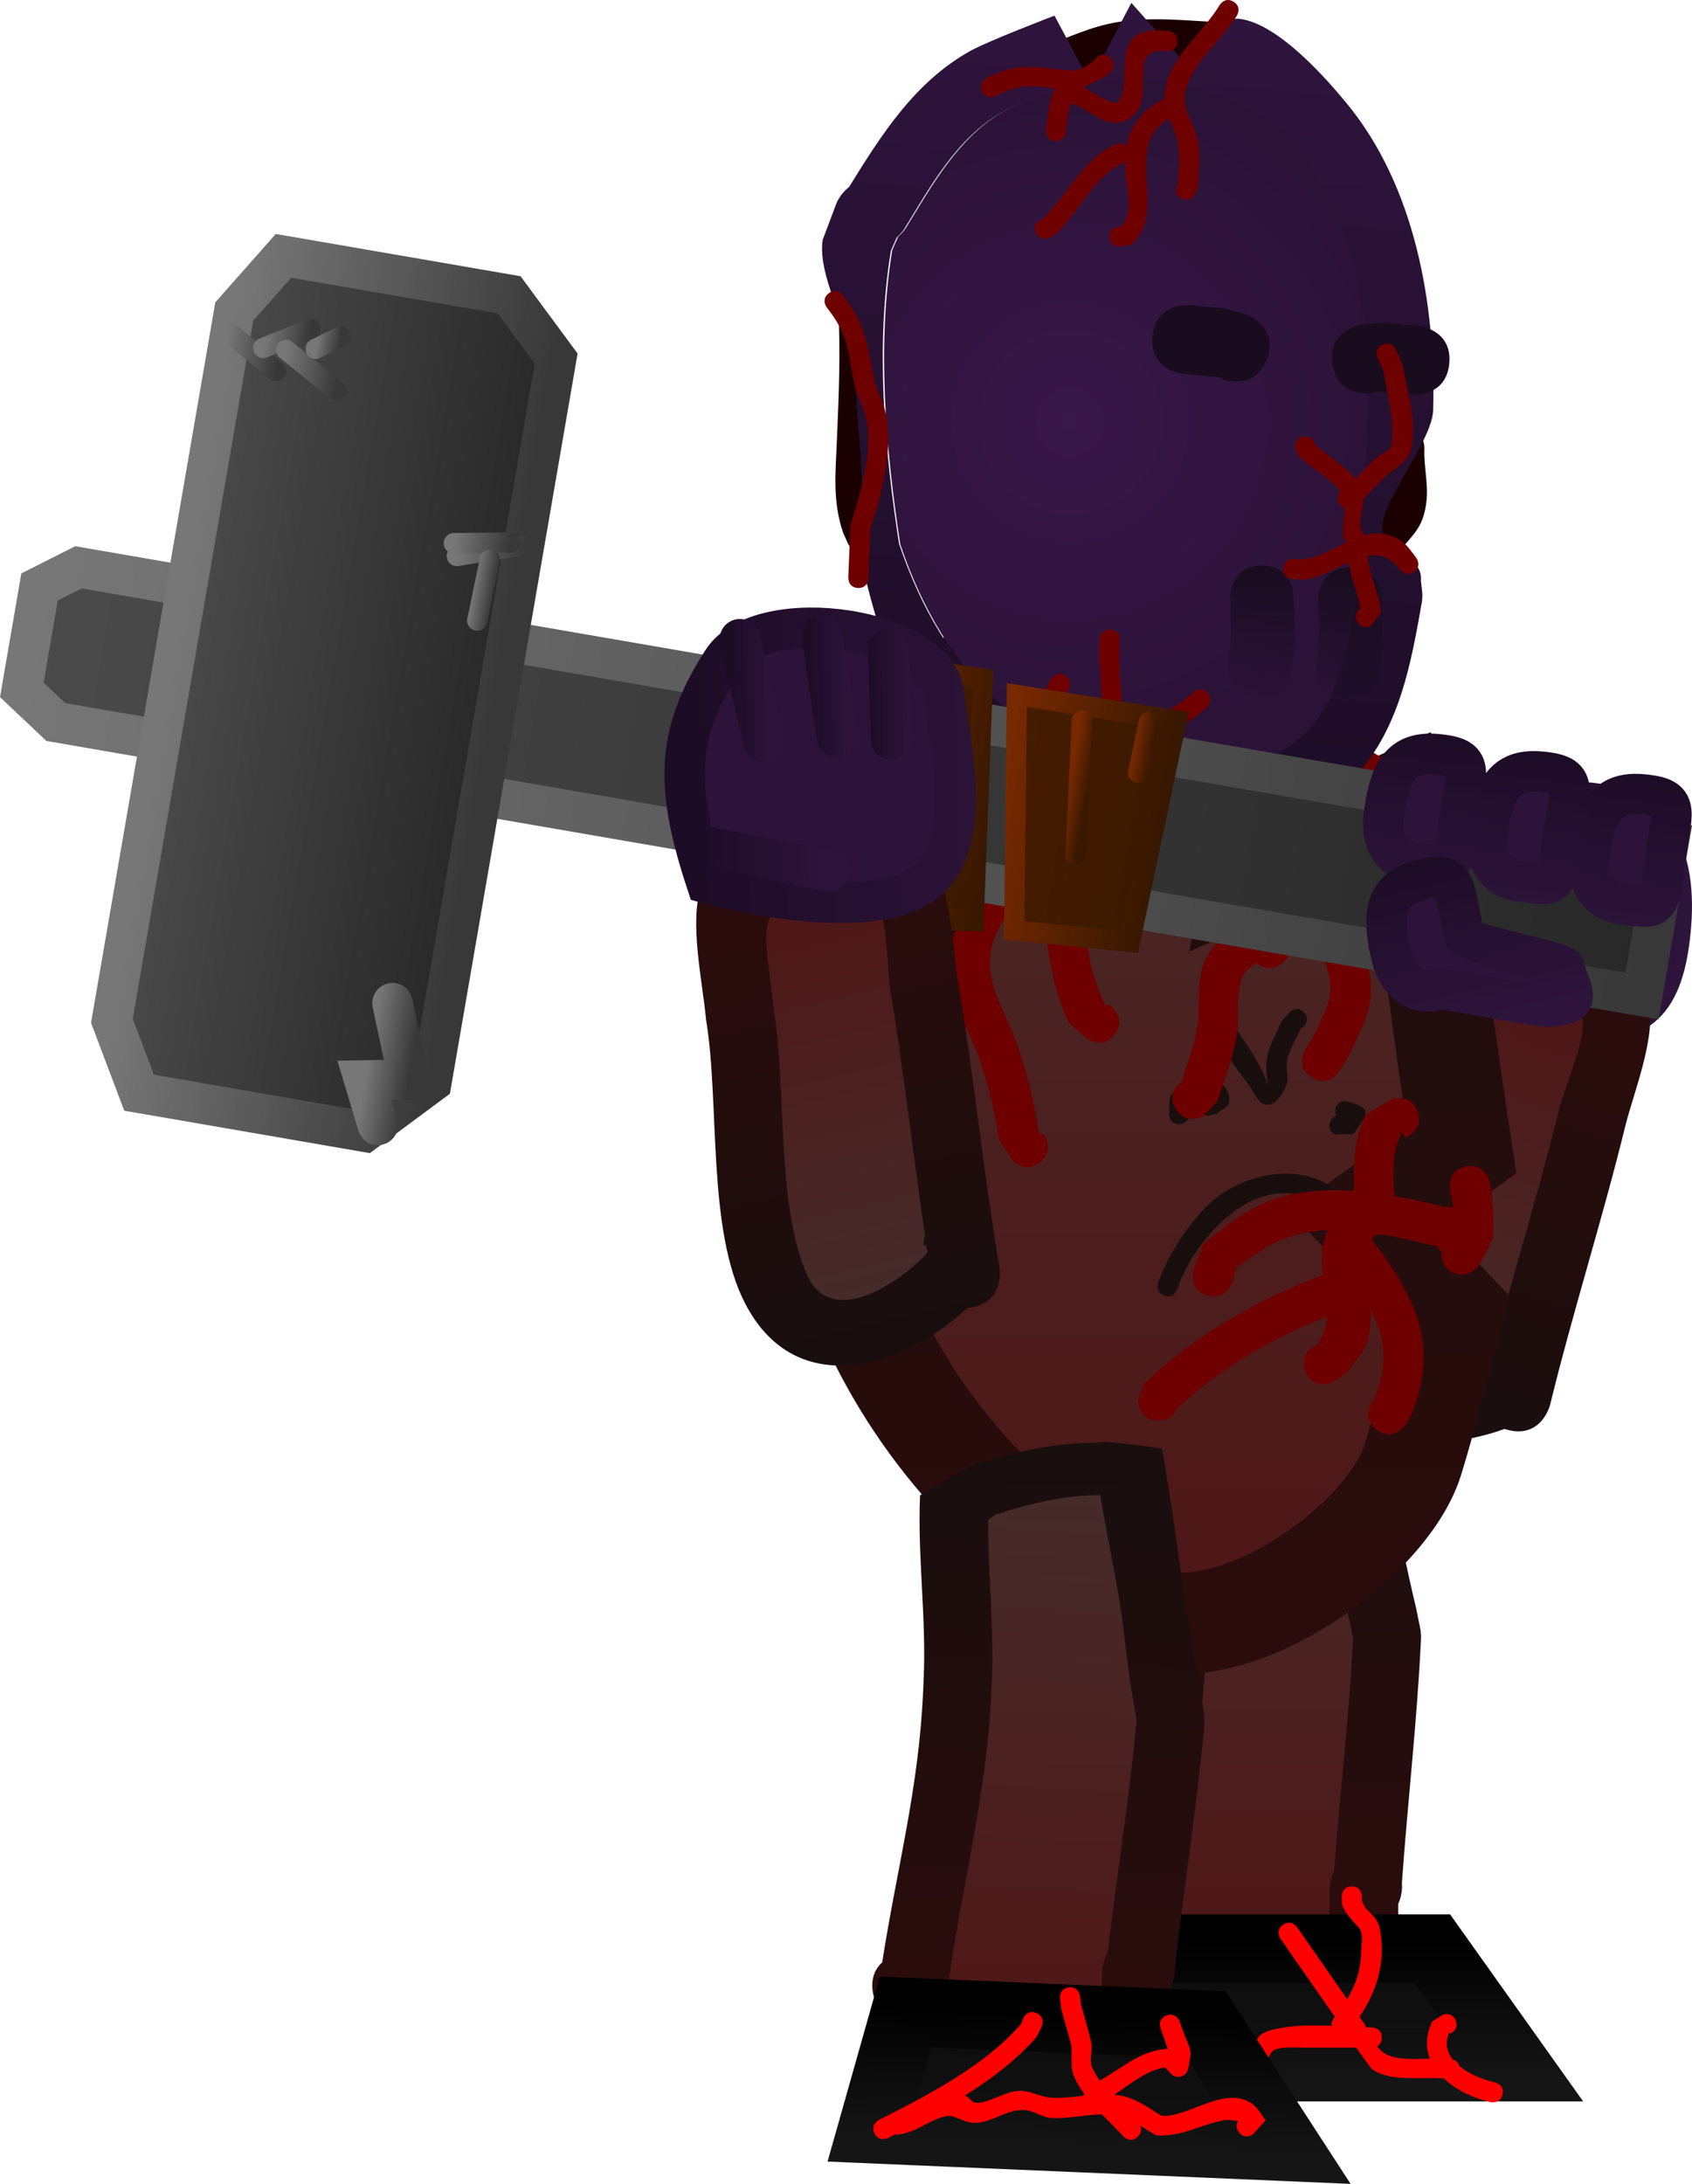 <svg version="1.1" xmlns="http://www.w3.org/2000/svg" xmlns:xlink="http://www.w3.org/1999/xlink" width="208.925" height="269.499" viewBox="0,0,208.925,269.499"><defs><linearGradient x1="360.671" y1="85.976" x2="388.605" y2="88.769" gradientUnits="userSpaceOnUse" id="color-1"><stop offset="0" stop-color="#2d1339"/><stop offset="1" stop-color="#2c1339"/></linearGradient><linearGradient x1="360.671" y1="85.976" x2="388.605" y2="88.769" gradientUnits="userSpaceOnUse" id="color-2"><stop offset="0" stop-color="#1d0c26"/><stop offset="1" stop-color="#2e143c"/></linearGradient><linearGradient x1="350.863" y1="153.11" x2="373.264" y2="90.049" gradientUnits="userSpaceOnUse" id="color-3"><stop offset="0" stop-color="#180e0e"/><stop offset="1" stop-color="#2e0c0c"/></linearGradient><linearGradient x1="353.465" y1="145.466" x2="370.216" y2="98.31" gradientUnits="userSpaceOnUse" id="color-4"><stop offset="0" stop-color="#462b2b"/><stop offset="1" stop-color="#501616"/></linearGradient><linearGradient x1="377.389" y1="91.356" x2="384.091" y2="91.356" gradientUnits="userSpaceOnUse" id="color-5"><stop offset="0" stop-color="#1d0c26"/><stop offset="1" stop-color="#2e143c"/></linearGradient><linearGradient x1="335.028" y1="140.529" x2="335.028" y2="224.43" gradientUnits="userSpaceOnUse" id="color-6"><stop offset="0" stop-color="#180e0e"/><stop offset="1" stop-color="#2e0c0c"/></linearGradient><linearGradient x1="335.527" y1="149.946" x2="335.527" y2="216.415" gradientUnits="userSpaceOnUse" id="color-7"><stop offset="0" stop-color="#462b2b"/><stop offset="1" stop-color="#501616"/></linearGradient><linearGradient x1="348.021" y1="214.648" x2="348.021" y2="231.703" gradientUnits="userSpaceOnUse" id="color-8"><stop offset="0" stop-color="#0d0d0d"/><stop offset="1" stop-color="#111111"/></linearGradient><linearGradient x1="348.021" y1="214.648" x2="348.021" y2="231.703" gradientUnits="userSpaceOnUse" id="color-9"><stop offset="0" stop-color="#000000"/><stop offset="1" stop-color="#151515"/></linearGradient><linearGradient x1="319.518" y1="41.348" x2="319.518" y2="175.716" gradientUnits="userSpaceOnUse" id="color-10"><stop offset="0" stop-color="#462b2b"/><stop offset="1" stop-color="#501616"/></linearGradient><linearGradient x1="319.709" y1="41.348" x2="319.709" y2="175.716" gradientUnits="userSpaceOnUse" id="color-11"><stop offset="0" stop-color="#190e0e"/><stop offset="1" stop-color="#2b0c0c"/></linearGradient><linearGradient x1="322.375" y1="-22.823" x2="313.286" y2="77.926" gradientUnits="userSpaceOnUse" id="color-12"><stop offset="0" stop-color="#2f143d"/><stop offset="1" stop-color="#1c0c25"/></linearGradient><radialGradient cx="311.52" cy="27.455" r="42.252" gradientUnits="userSpaceOnUse" id="color-13"><stop offset="0" stop-color="#381749"/><stop offset="1" stop-color="#2b1237"/></radialGradient><linearGradient x1="335.817" y1="45.212" x2="334.339" y2="61.593" gradientUnits="userSpaceOnUse" id="color-14"><stop offset="0" stop-color="#180c1e"/><stop offset="1" stop-color="#180c1e" stop-opacity="0"/></linearGradient><linearGradient x1="346.698" y1="45.447" x2="345.22" y2="61.828" gradientUnits="userSpaceOnUse" id="color-15"><stop offset="0" stop-color="#180c1e"/><stop offset="1" stop-color="#180c1e" stop-opacity="0"/></linearGradient><linearGradient x1="309.763" y1="153.089" x2="306.31" y2="234.055" gradientUnits="userSpaceOnUse" id="color-16"><stop offset="0" stop-color="#180e0e"/><stop offset="1" stop-color="#2e0c0c"/></linearGradient><linearGradient x1="309.982" y1="159.66" x2="307.15" y2="226.068" gradientUnits="userSpaceOnUse" id="color-17"><stop offset="0" stop-color="#462b2b"/><stop offset="1" stop-color="#501616"/></linearGradient><linearGradient x1="320.185" y1="223.7" x2="319.459" y2="240.74" gradientUnits="userSpaceOnUse" id="color-18"><stop offset="0" stop-color="#0d0d0d"/><stop offset="1" stop-color="#111111"/></linearGradient><linearGradient x1="320.185" y1="223.7" x2="319.459" y2="240.74" gradientUnits="userSpaceOnUse" id="color-19"><stop offset="0" stop-color="#000000"/><stop offset="1" stop-color="#151515"/></linearGradient><linearGradient x1="183.155" y1="54.176" x2="383.763" y2="88.8" gradientUnits="userSpaceOnUse" id="color-20"><stop offset="0" stop-color="#4a4a4a"/><stop offset="1" stop-color="#282828"/></linearGradient><linearGradient x1="183.155" y1="54.176" x2="383.763" y2="88.8" gradientUnits="userSpaceOnUse" id="color-21"><stop offset="0" stop-color="#777777"/><stop offset="1" stop-color="#383838"/></linearGradient><linearGradient x1="200.709" y1="57.787" x2="240.282" y2="64.617" gradientUnits="userSpaceOnUse" id="color-22"><stop offset="0" stop-color="#4a4a4a"/><stop offset="1" stop-color="#282828"/></linearGradient><linearGradient x1="200.709" y1="57.787" x2="240.282" y2="64.617" gradientUnits="userSpaceOnUse" id="color-23"><stop offset="0" stop-color="#777777"/><stop offset="1" stop-color="#383838"/></linearGradient><linearGradient x1="207.219" y1="18.189" x2="213.778" y2="19.321" gradientUnits="userSpaceOnUse" id="color-24"><stop offset="0" stop-color="#777777"/><stop offset="1" stop-color="#383838"/></linearGradient><linearGradient x1="212.152" y1="16.702" x2="217.45" y2="17.616" gradientUnits="userSpaceOnUse" id="color-25"><stop offset="0" stop-color="#777777"/><stop offset="1" stop-color="#383838"/></linearGradient><linearGradient x1="214.361" y1="20.461" x2="221.172" y2="21.636" gradientUnits="userSpaceOnUse" id="color-26"><stop offset="0" stop-color="#777777"/><stop offset="1" stop-color="#383838"/></linearGradient><linearGradient x1="218.52" y1="17.435" x2="221.295" y2="17.914" gradientUnits="userSpaceOnUse" id="color-27"><stop offset="0" stop-color="#777777"/><stop offset="1" stop-color="#383838"/></linearGradient><linearGradient x1="236.017" y1="42.629" x2="244.09" y2="44.023" gradientUnits="userSpaceOnUse" id="color-28"><stop offset="0" stop-color="#777777"/><stop offset="1" stop-color="#383838"/></linearGradient><linearGradient x1="235.509" y1="41.801" x2="242.321" y2="42.976" gradientUnits="userSpaceOnUse" id="color-29"><stop offset="0" stop-color="#777777"/><stop offset="1" stop-color="#383838"/></linearGradient><linearGradient x1="237.846" y1="48.011" x2="240.31" y2="48.437" gradientUnits="userSpaceOnUse" id="color-30"><stop offset="0" stop-color="#777777"/><stop offset="1" stop-color="#383838"/></linearGradient><linearGradient x1="282.342" y1="65.578" x2="291.929" y2="67.233" gradientUnits="userSpaceOnUse" id="color-31"><stop offset="0" stop-color="#777777"/><stop offset="1" stop-color="#383838"/></linearGradient><linearGradient x1="288.923" y1="66.584" x2="294.221" y2="67.499" gradientUnits="userSpaceOnUse" id="color-32"><stop offset="0" stop-color="#777777"/><stop offset="1" stop-color="#383838"/></linearGradient><linearGradient x1="291.702" y1="70.052" x2="299.775" y2="71.445" gradientUnits="userSpaceOnUse" id="color-33"><stop offset="0" stop-color="#777777"/><stop offset="1" stop-color="#383838"/></linearGradient><linearGradient x1="267.278" y1="68.564" x2="281.658" y2="71.046" gradientUnits="userSpaceOnUse" id="color-34"><stop offset="0" stop-color="#461c00"/><stop offset="1" stop-color="#3b1900"/></linearGradient><linearGradient x1="267.278" y1="68.564" x2="281.658" y2="71.046" gradientUnits="userSpaceOnUse" id="color-35"><stop offset="0" stop-color="#782900"/><stop offset="1" stop-color="#381800"/></linearGradient><linearGradient x1="284.281" y1="72.408" x2="301.941" y2="75.456" gradientUnits="userSpaceOnUse" id="color-36"><stop offset="0" stop-color="#461c00"/><stop offset="1" stop-color="#3b1900"/></linearGradient><linearGradient x1="284.281" y1="72.408" x2="301.941" y2="75.456" gradientUnits="userSpaceOnUse" id="color-37"><stop offset="0" stop-color="#782900"/><stop offset="1" stop-color="#381800"/></linearGradient><linearGradient x1="302.51" y1="75.165" x2="322.189" y2="78.561" gradientUnits="userSpaceOnUse" id="color-38"><stop offset="0" stop-color="#461c00"/><stop offset="1" stop-color="#3b1900"/></linearGradient><linearGradient x1="302.51" y1="75.165" x2="322.189" y2="78.561" gradientUnits="userSpaceOnUse" id="color-39"><stop offset="0" stop-color="#782900"/><stop offset="1" stop-color="#381800"/></linearGradient><linearGradient x1="287.843" y1="71.334" x2="291.123" y2="71.9" gradientUnits="userSpaceOnUse" id="color-40"><stop offset="0" stop-color="#782900"/><stop offset="1" stop-color="#381800"/></linearGradient><linearGradient x1="293.409" y1="78.4" x2="295.873" y2="78.825" gradientUnits="userSpaceOnUse" id="color-41"><stop offset="0" stop-color="#782900"/><stop offset="1" stop-color="#381800"/></linearGradient><linearGradient x1="311.332" y1="72.4" x2="313.795" y2="72.826" gradientUnits="userSpaceOnUse" id="color-42"><stop offset="0" stop-color="#782900"/><stop offset="1" stop-color="#381800"/></linearGradient><linearGradient x1="319.336" y1="67.417" x2="321.8" y2="67.842" gradientUnits="userSpaceOnUse" id="color-43"><stop offset="0" stop-color="#782900"/><stop offset="1" stop-color="#381800"/></linearGradient><linearGradient x1="270.731" y1="66.043" x2="273.195" y2="66.468" gradientUnits="userSpaceOnUse" id="color-44"><stop offset="0" stop-color="#782900"/><stop offset="1" stop-color="#381800"/></linearGradient><linearGradient x1="275.784" y1="76.657" x2="278.247" y2="77.082" gradientUnits="userSpaceOnUse" id="color-45"><stop offset="0" stop-color="#782900"/><stop offset="1" stop-color="#381800"/></linearGradient><linearGradient x1="276.609" y1="57.574" x2="279.073" y2="57.999" gradientUnits="userSpaceOnUse" id="color-46"><stop offset="0" stop-color="#782900"/><stop offset="1" stop-color="#381800"/></linearGradient><linearGradient x1="224.785" y1="106.336" x2="230.083" y2="107.251" gradientUnits="userSpaceOnUse" id="color-47"><stop offset="0" stop-color="#777777"/><stop offset="1" stop-color="#383838"/></linearGradient><linearGradient x1="290.797" y1="142.54" x2="275.559" y2="77.824" gradientUnits="userSpaceOnUse" id="color-48"><stop offset="0" stop-color="#180e0e"/><stop offset="1" stop-color="#2e0c0c"/></linearGradient><linearGradient x1="289.128" y1="134.667" x2="277.728" y2="86.246" gradientUnits="userSpaceOnUse" id="color-49"><stop offset="0" stop-color="#462b2b"/><stop offset="1" stop-color="#501616"/></linearGradient><linearGradient x1="382.653" y1="70.24" x2="379.889" y2="92.612" gradientUnits="userSpaceOnUse" id="color-50"><stop offset="0" stop-color="#2d1339"/><stop offset="1" stop-color="#2c1339"/></linearGradient><linearGradient x1="382.653" y1="70.24" x2="379.889" y2="92.612" gradientUnits="userSpaceOnUse" id="color-51"><stop offset="0" stop-color="#1d0c26"/><stop offset="1" stop-color="#2e143c"/></linearGradient><linearGradient x1="370.064" y1="67.433" x2="367.3" y2="89.804" gradientUnits="userSpaceOnUse" id="color-52"><stop offset="0" stop-color="#2d1339"/><stop offset="1" stop-color="#2c1339"/></linearGradient><linearGradient x1="370.064" y1="67.433" x2="367.3" y2="89.804" gradientUnits="userSpaceOnUse" id="color-53"><stop offset="0" stop-color="#1d0c26"/><stop offset="1" stop-color="#2e143c"/></linearGradient><linearGradient x1="357.271" y1="65.277" x2="354.507" y2="87.648" gradientUnits="userSpaceOnUse" id="color-54"><stop offset="0" stop-color="#2d1339"/><stop offset="1" stop-color="#2c1339"/></linearGradient><linearGradient x1="357.271" y1="65.277" x2="354.507" y2="87.648" gradientUnits="userSpaceOnUse" id="color-55"><stop offset="0" stop-color="#1d0c26"/><stop offset="1" stop-color="#2e143c"/></linearGradient><linearGradient x1="354.047" y1="80.83" x2="359.17" y2="102.781" gradientUnits="userSpaceOnUse" id="color-56"><stop offset="0" stop-color="#2d1339"/><stop offset="1" stop-color="#2c1339"/></linearGradient><linearGradient x1="354.047" y1="80.83" x2="359.17" y2="102.781" gradientUnits="userSpaceOnUse" id="color-57"><stop offset="0" stop-color="#1d0c26"/><stop offset="1" stop-color="#2e143c"/></linearGradient><linearGradient x1="263.715" y1="67.708" x2="306.235" y2="66.968" gradientUnits="userSpaceOnUse" id="color-58"><stop offset="0" stop-color="#2d1339"/><stop offset="1" stop-color="#2c1339"/></linearGradient><linearGradient x1="263.715" y1="67.708" x2="306.235" y2="66.968" gradientUnits="userSpaceOnUse" id="color-59"><stop offset="0" stop-color="#1d0c26"/><stop offset="1" stop-color="#2e143c"/></linearGradient><linearGradient x1="269.688" y1="60.636" x2="274.688" y2="60.549" gradientUnits="userSpaceOnUse" id="color-60"><stop offset="0" stop-color="#1d0c26"/><stop offset="1" stop-color="#2e143c"/></linearGradient><linearGradient x1="279.272" y1="60.107" x2="284.271" y2="60.02" gradientUnits="userSpaceOnUse" id="color-61"><stop offset="0" stop-color="#1d0c26"/><stop offset="1" stop-color="#2e143c"/></linearGradient><linearGradient x1="286.711" y1="61.154" x2="291.71" y2="61.067" gradientUnits="userSpaceOnUse" id="color-62"><stop offset="0" stop-color="#1d0c26"/><stop offset="1" stop-color="#2e143c"/></linearGradient><linearGradient x1="265.764" y1="81.428" x2="281.686" y2="81.151" gradientUnits="userSpaceOnUse" id="color-63"><stop offset="0" stop-color="#1d0c26"/><stop offset="1" stop-color="#2e143c"/></linearGradient></defs><g transform="translate(-179.367,24.602)"><g data-paper-data="{&quot;isPaintingLayer&quot;:true}" fill-rule="nonzero" stroke-linejoin="miter" stroke-miterlimit="10" stroke-dasharray="" stroke-dashoffset="0" style="mix-blend-mode: normal"><g><path d="M358.406,86.69c0.968,-9.685 9.496,-13 17.21,-12.229c7.714,0.771 10.978,6.206 10.009,15.891c-0.968,9.685 -4.655,11.603 -12.368,10.832c-7.714,-0.771 -15.82,-4.809 -14.851,-14.494z" fill="url(#color-1)" stroke="url(#color-2)" stroke-width="5" stroke-linecap="butt"/><g stroke="none" stroke-width="0.5" stroke-linecap="butt"><path d="M363.885,141.277c2.564,-9.665 5.504,-19.229 7.895,-28.971c0.567,-2.311 3.388,-8.661 2.886,-10.964c-0.393,-1.805 -3.038,-2.148 -4.734,-2.882c-9.917,-4.292 -9.165,1.48 -12.094,10.184c-2.322,9.491 -9.166,21.638 -9.134,31.307c0.025,7.471 10.281,5.401 14.644,3.369c0.057,-0.22 0.114,-0.441 0.172,-0.661l-0.364,-0.196c0,0 0.229,-0.568 0.728,-1.187zM365.142,151.737c-10.05,3.615 -23.957,2.299 -24.953,-11.33c-0.754,-10.316 6.977,-24.052 9.459,-34.137c1.37,-4.091 2.898,-12.174 5.981,-15.248c6.621,-6.602 24.331,-1.002 27.194,7.832c1.281,3.952 -1.788,11.52 -2.761,15.484c-2.838,11.562 -6.467,22.88 -9.289,34.41c0,0 -1.016,4.141 -5.157,3.125c-0.166,-0.041 -0.324,-0.086 -0.473,-0.137z" fill="url(#color-3)"/><path d="M363.172,142.634l0.331,-0.143c-0.058,0.22 -0.081,0.78 -0.138,1.001c-4.363,2.032 -14.731,4.073 -14.756,-3.398c-0.032,-9.669 6.863,-22.121 9.186,-31.613c2.929,-8.704 2.281,-14.471 12.198,-10.179c1.695,0.734 4.375,1.094 4.768,2.899c0.501,2.302 -2.285,8.683 -2.853,10.993c-2.391,9.742 -5.437,19.587 -8.001,29.252c-0.499,0.619 -0.735,1.188 -0.735,1.188z" data-paper-data="{&quot;noHover&quot;:false,&quot;origItem&quot;:[&quot;Path&quot;,{&quot;applyMatrix&quot;:true,&quot;segments&quot;:[[[616.01757,324.85208],[0.42222,0.19775],[-5.862,-0.10908]],[[598.41748,324.4053],[5.88139,0],[-1.39497,0]],[[591.77102,324.29391],[1.24103,-0.60726],[-0.97287,0.47604]],[[590.7917,327.39212],[0.18086,-1.06789],[-1.058,6.24707]],[[598.28123,332.85556],[-5.36576,-0.45131],[5.72909,-0.0041]],[[617.38488,333.68111],[-5.50117,1.3696],[4.2505,-1.05822]],[[617.25671,324.87154],[1.76693,2.20033],[-0.1335,-0.00169]],[[616.85624,324.86607],[0.13349,0.00196],[0,0]],[616.79521,325.10061]],&quot;closed&quot;:true}]}" fill="url(#color-4)"/></g><path d="M384.091,96.22l-6.701,-9.728" fill="none" stroke="url(#color-5)" stroke-width="5" stroke-linecap="round"/></g><g stroke-linecap="butt"><g><g data-paper-data="{&quot;index&quot;:null}" stroke="none" stroke-width="0.5"><path d="M316.839,215.792l-1.139,-2.235c0,0 -1.415,-2.83 0.631,-4.833c1.293,-11.555 3.625,-21.667 3.625,-33.78c0,0 0,-4.264 4.264,-4.264c4.264,0 4.264,4.264 4.264,4.264c0,0 0,4.264 -4.264,4.264c-4.264,0 -4.264,-4.264 -4.264,-4.264v-1.412c0.018,-7.57 -1.407,-14.976 -1.412,-22.589c0,0 0,-4.066 3.97,-4.257l2.602,-1.633c5.721,-2.074 10.28,-3.181 15.969,-3.473c0.478,-0.4 1.119,-0.727 1.976,-0.918c4.162,-0.925 5.087,3.237 5.087,3.237c2.218,9.982 3.69,20.116 6.099,30.039l0.508,2.521c0,0 0.039,0.197 0.058,0.513c0.029,0.316 0.02,0.516 0.02,0.516c-0.461,10.134 -1.64,20.124 -2.359,30.228l0.011,0.637c0,0 0,0.981 -0.471,2.002c0,1.372 0,2.744 0,4.116v4.108c0.067,1.447 -0.417,2.419 -1.065,3.071c-0.595,0.7 -1.524,1.263 -2.971,1.316c-12.517,1.058 -23.348,5.024 -31.138,-7.176zM343.485,208.356c0,0 0,-1.086 0.548,-2.163c0.71,-9.548 1.798,-18.999 2.256,-28.577l-0.331,-1.669c-2.063,-8.537 -3.454,-17.219 -5.209,-25.832c-4.495,0.277 -8.007,1.233 -12.72,2.953l-0.902,0.67c0.261,6.637 1.341,13.138 1.355,19.794v1.412c0,12.643 -2.647,23.572 -3.786,35.719l0.021,0.988c0,0 0,0.205 -0.045,0.526c4.363,5.943 11.645,3.969 18.812,2.795c0,-2.492 0,-5.358 0,-6.615z" fill="url(#color-6)"/><path d="M343.527,215.137c-7.167,1.174 -14.55,3.143 -18.913,-2.801c0.045,-0.321 0.044,-0.526 0.044,-0.526l-0.023,-0.988c1.139,-12.147 3.738,-23.365 3.738,-36.008l0.01,-1.42c-0.014,-6.656 -1.04,-13.183 -1.302,-19.82l0.907,-0.671c4.713,-1.72 8.293,-2.679 12.787,-2.956c1.755,8.614 3.259,17.367 5.323,25.904l0.342,1.688c-0.458,9.578 -1.638,19.266 -2.348,28.815c-0.548,1.076 -0.556,2.165 -0.556,2.165c0,1.257 -0.01,4.127 -0.01,6.618z" data-paper-data="{&quot;noHover&quot;:false,&quot;origItem&quot;:[&quot;Path&quot;,{&quot;applyMatrix&quot;:true,&quot;segments&quot;:[[[329.34589,196.45675],[0,0.36854],[0,0]],[[329.50667,195.82278],[-0.16078,0.31546],[0.20811,-2.79922]],[[330.16794,187.44507],[-0.13425,2.80784],[0,0]],[[330.07085,186.95568],[0,0],[-0.60488,-2.50272]],[[328.54369,179.3825],[0.51447,2.5252],[-1.31764,0.08123]],[[324.81473,180.24814],[1.38162,-0.50411],[0,0]],[[324.55041,180.44449],[0,0],[0.07662,1.9458]],[[324.94774,186.24748],[-0.00418,-1.95127],[0,0]],[[324.94774,186.66137],[0,0],[0,3.7065]],[[323.83783,197.13298],[0.33393,-3.56105],[0,0]],[323.84403,197.42249],[[323.83081,197.57676],[0.01322,-0.09403],[1.27911,1.74231]],[[329.34589,198.39616],[-2.10106,0.34423],[0,-0.73049]]],&quot;closed&quot;:true}]}" fill="url(#color-7)"/></g><path d="M315.585,230.47l3.462,-14.589h37.177l10.385,14.589z" fill="url(#color-8)" stroke="url(#color-9)" stroke-width="8.5"/></g><path d="M323.058,217.848c1.212,0.306 0.906,1.518 0.906,1.518l-0.313,0.978c0.922,2.037 2.575,6.792 5.008,7.554c0.843,0.264 2.532,-0.432 3.148,-0.621c0,0 1.197,-0.359 1.556,0.838c0.054,0.179 0.073,0.34 0.066,0.483c0.148,-0.078 0.284,-0.17 0.405,-0.276c0.571,-0.502 0.651,-1.465 1.285,-1.885c0.816,-0.542 1.85,-0.681 2.816,-0.839c1.85,-0.303 3.859,-0.28 5.863,-0.196c-0.072,-0.525 0.275,-0.97 0.275,-0.97c0.039,-0.05 0.077,-0.099 0.115,-0.149c-1.902,-2.731 -3.803,-5.461 -5.705,-8.192l-0.999,-1.435c0,0 -0.714,-1.026 0.311,-1.74c1.026,-0.714 1.74,0.311 1.74,0.311c1.779,2.555 4.116,5.91 6.177,8.869c1.043,-1.726 1.67,-3.506 1.728,-5.82c0.026,-1.015 0.36,-2.274 -0.319,-3.029c-0.781,-0.868 -1.674,-1.741 -2.036,-2.852l-0.048,-0.957c0,0 0,-1.25 1.25,-1.25c1.25,0 1.25,1.25 1.25,1.25l-0.048,0.271c0.409,1.886 1.912,1.705 2.293,3.87c0.714,4.061 -0.429,7.518 -2.538,10.718c0.148,0.212 0.292,0.42 0.433,0.622c0.146,0.21 0.28,0.432 0.407,0.66c0.221,0.004 0.44,0.006 0.657,0.006c0,0 1.25,0 1.25,1.25c0,0.598 -0.286,0.91 -0.584,1.072c0.231,0.304 0.494,0.577 0.809,0.799c1.305,0.92 3.644,0.804 5.712,0.734c-0.524,-1.344 -0.52,-2.89 0.29,-4.597l1.337,-0.832c0,0 1.186,-0.395 1.581,0.791c0.395,1.186 -0.791,1.581 -0.791,1.581l0.109,-0.422c-0.753,1.396 -0.476,2.601 0.306,3.583c0.267,0.091 0.692,0.312 0.818,0.816c1.254,1.026 3.021,1.713 4.374,2.008c0,0 1.22,0.271 0.949,1.491c-0.271,1.22 -1.491,0.949 -1.491,0.949c-2.072,-0.467 -4.231,-1.472 -5.758,-2.909c-2.782,-0.247 -6.503,0.458 -8.853,-1.134c-0.14,-0.095 -1.125,-1.48 -1.966,-2.68c-2.176,0.002 -4.352,0.004 -6.528,-0.001c-0.699,-0.002 -3.006,-0.175 -3.728,0.378c-0.568,0.435 -0.602,1.365 -1.171,1.799c-2.13,1.624 -5.07,1.098 -7.542,1.098l-1.009,-0.269c0,0 -1.186,-0.395 -0.791,-1.581c0.025,-0.074 0.053,-0.143 0.083,-0.205c-2.496,-2.045 -4.02,-6.296 -4.994,-8.779l0.382,-1.774c0,0 0.306,-1.212 1.518,-0.906z" fill="#ff0000" stroke="none" stroke-width="0.5"/></g><g stroke-linecap="butt"><path d="M294.878,67.69c8.282,-5.29 6.734,-23.118 16.556,-25.377c12.82,-2.949 28.229,13.645 28.229,13.645l-5.042,26.254l17.359,-7.795c0,0 3.141,11.147 4.308,16.202c0.248,5.106 3.557,26.727 3.557,26.727l-11.831,8.424l10.863,11.377c0,0 -3.471,13.348 -5.093,18.488c-3.263,10.337 -22.996,24.158 -34.05,18.944c-2.427,-1.145 -8.14,-6.208 -10.215,-7.976c-12.483,-9.463 -21.78,-22.493 -26.277,-37.872c-3.182,-10.883 -0.253,-26.45 -0.397,-37.823c-0.125,-9.845 -0.877,-11.543 1.944,-21.385c1.078,-0.246 9.54,9.725 9.54,9.725z" data-paper-data="{&quot;noHover&quot;:false,&quot;origItem&quot;:[&quot;Path&quot;,{&quot;applyMatrix&quot;:true,&quot;segments&quot;:[[[676.95363,327.53763],[0.52277,-0.13029],[-1.28111,4.82322]],[[677.42355,343.54993],[-0.15471,-4.79615],[0.17873,5.54086]],[[677.97299,361.88541],[-1.65452,-5.27281],[2.33812,7.45136]],[[691.0677,380.04187],[-6.17325,-4.49245],[1.0278,0.84204]],[[696.10429,383.8304],[-1.19344,-0.53461],[5.43667,2.43539]],[[712.45871,374.29465],[-1.49146,5.06858],[2.76649,-9.40165]],[[713.03049,342.71279],[0.65934,9.6801],[-2.73024,-10.85366]],[[690.81498,319.65452],[14.83008,-3.71801],[-4.76467,1.19454]],[[677.83852,327.16594],[3.98524,-2.65696],[0,0]]],&quot;closed&quot;:true}],&quot;index&quot;:null}" fill="url(#color-10)" stroke="url(#color-11)" stroke-width="12.5"/><path d="M307.825,118.805c-1.921,1.6 -3.521,-0.32 -3.521,-0.32l-1.569,-2.417c-0.626,-3.764 -1.352,-7.191 -2.732,-10.769c-1.438,-3.729 -3.698,-7.102 -3.438,-11.261c0.371,-5.934 4.502,-10.294 7.849,-14.857c0,0 0.137,-0.187 0.384,-0.405c-2.581,-4.177 -6.558,-7.151 -11.201,-8.769c-0.067,0.561 -0.363,1.168 -1.131,1.68c-2.08,1.387 -3.467,-0.693 -3.467,-0.693l-1.083,-4.812c2.97,-3.477 4.711,-4.217 9.276,-3.981c0,0 2.494,0.178 2.316,2.672c-0.067,0.94 -0.463,1.5 -0.93,1.833c5.72,2.87 10.273,7.602 12.647,13.889c2.327,6.164 1.598,12.835 4.604,18.798l0.65,0.107c0,0 2.034,1.453 0.581,3.487c-1.453,2.034 -3.487,0.581 -3.487,0.581l-2.216,-1.94c-2.834,-5.708 -2.525,-11.835 -4.293,-17.725c-1.904,2.343 -4.164,4.962 -5.028,7.61c-1.468,4.495 1.075,7.923 2.634,11.988c1.494,3.895 2.315,7.65 2.998,11.744l0.478,0.039c0,0 1.6,1.921 -0.32,3.521zM291.786,69.348l0.115,-0.094c-0.009,-0.007 -0.018,-0.014 -0.026,-0.021c-0.029,0.038 -0.058,0.076 -0.088,0.115z" fill="#6e0000" stroke="none" stroke-width="0.5"/><path d="M346.552,130.396c-1.25,0 -1.25,-1.25 -1.25,-1.25l0.132,0.205c-0.254,-0.514 -0.508,-1.027 -0.762,-1.541c-1.237,-5.12 -6.336,-6.238 -10.701,-4.247c-4.027,1.836 -7.911,6.814 -9.234,10.932c0,0 -0.395,1.186 -1.581,0.791c-1.186,-0.395 -0.791,-1.581 -0.791,-1.581c1.269,-3.698 4.804,-9.139 8.314,-11.284c5.867,-3.585 14.336,-3.249 16.338,4.522c0.218,0.43 0.436,0.86 0.653,1.29l0.132,0.913c0,0 0,1.25 -1.25,1.25z" fill="#190e0e" stroke="none" stroke-width="0.5"/><path d="M340.359,100.307c0.884,0.884 0,1.768 0,1.768l-0.431,0.288c-0.519,1.296 -1.563,2.863 -1.689,4.289c-0.08,0.903 0.333,1.9 -0.055,2.72c-0.473,1.002 -1.238,2.418 -2.344,2.357c-1.184,-0.065 -1.659,-1.698 -2.407,-2.618c-2.072,-2.55 -3.765,-5.558 -5.608,-8.279c0,0 -0.701,-1.035 0.334,-1.736c1.035,-0.701 1.736,0.334 1.736,0.334c2.133,3.149 4.743,6.24 6.006,9.8c0.073,0.206 -0.077,-0.431 -0.088,-0.649c-0.037,-0.744 -0.124,-1.492 -0.055,-2.234c0.16,-1.713 1.223,-3.344 1.849,-4.912l0.984,-1.127c0,0 0.884,-0.884 1.768,0z" fill="#190e0e" stroke="none" stroke-width="0.5"/><path d="M327.256,111.807c0,-0.184 0.027,-0.34 0.073,-0.474c-0.587,0.299 -1.19,0.768 -1.112,1.535c0,0 0,1.25 -1.25,1.25c-1.25,0 -1.25,-1.25 -1.25,-1.25c0.098,-1.943 -0.298,-2.317 1.696,-3.565c1.734,-1.086 5.94,-1.179 5.734,2.041c-0.047,0.729 -1.063,1.002 -1.594,1.503l-1.047,0.21c0,0 -1.25,0 -1.25,-1.25z" fill="#190e0e" stroke="none" stroke-width="0.5"/><path d="M323.053,79.807c2.08,-1.387 3.467,0.693 3.467,0.693l0.898,1.355c1.346,2.814 3.186,2 5.842,3.932c1.094,0.796 1.843,1.473 2.501,2.181c1.234,-0.548 2.46,-1.032 3.543,-1.46c-1.037,-3.573 -0.719,-7.7 -0.61,-11.441c-0.165,0.045 -0.326,0.095 -0.481,0.155l-1.09,0.289c0,0 -2.425,0.606 -3.032,-1.819c-0.367,-1.468 0.376,-2.269 1.02,-2.673c-0.583,-0.274 -1.143,-0.825 -1.28,-1.921c-0.31,-2.481 2.171,-2.791 2.171,-2.791c2.359,-0.292 6.311,-0.939 8.5,-0.351c1.809,0.485 3.313,1.748 4.969,2.622l2.32,1.265c0.801,0.417 1.347,1.254 1.347,2.219c0,1.239 -0.901,2.267 -2.083,2.465l-3.231,0.606l-0.006,-0.034c-0.074,0.023 -0.148,0.045 -0.223,0.066c-1.467,0.414 -2.727,0.355 -3.924,0.052c-0.162,3.532 -0.571,7.596 0.723,10.733c1.777,4.311 4.497,7.263 4.236,12.276c-0.123,2.371 -1.699,5.313 -2.685,7.435l-1.169,1.905c0,0 -1.325,2.12 -3.445,0.795c-2.12,-1.325 -0.795,-3.445 -0.795,-3.445l0.878,-1.37c0.55,-1.173 2.146,-4.234 2.227,-5.663c0.142,-2.493 -1.037,-4.694 -2.231,-6.837c-0.829,0.319 -1.793,0.682 -2.779,1.09c0.084,0.649 -0.08,1.434 -0.962,2.14c-1.404,1.123 -2.606,0.429 -3.17,-0.049c-0.528,0.353 -0.995,0.725 -1.373,1.118c-1.171,1.218 -0.838,6.275 -0.881,6.692c-0.332,3.187 -1.562,6.28 -2.566,9.293l-1.599,1.699c0,0 -2.08,1.387 -3.467,-0.693c-1.205,-1.807 0.207,-3.091 0.598,-3.397c0.841,-2.426 1.812,-4.952 2.07,-7.498c0.342,-3.388 -0.449,-6.387 1.984,-9.272c0.508,-0.602 1.153,-1.164 1.886,-1.687c-0.24,-0.203 -0.502,-0.41 -0.794,-0.625c-1.542,-1.134 -3.784,-1.104 -5.241,-2.346c-0.946,-0.806 -1.344,-2.091 -2.016,-3.137l-0.739,-1.101c0,0 -1.387,-2.08 0.693,-3.467z" fill="#6e0000" stroke="none" stroke-width="0.5"/><path d="M343.665,113.725c0.187,-0.374 0.436,-0.56 0.686,-0.643c-0.068,-0.153 -0.11,-0.339 -0.11,-0.568c0,-1.25 1.25,-1.25 1.25,-1.25c3.448,0.904 2.785,1.449 1.04,4.067l-2.307,0.071c0,0 -1.118,-0.559 -0.559,-1.677z" fill="#190e0e" stroke="none" stroke-width="0.5"/><path d="M354.441,112.615c0.791,2.372 -1.581,3.162 -1.581,3.162l-0.363,-0.71c-1.309,2.661 -1.126,5.138 -0.926,7.93c2.044,0.364 4.072,0.825 6.058,1.288l1.153,0.086c-0.083,-0.69 -0.206,-1.376 -0.357,-2.051c0,0 -0.524,-2.445 1.921,-2.968c2.445,-0.524 2.968,1.921 2.968,1.921c0.486,2.35 0.54,4.799 0.355,7.192l-0.472,0.387l0.241,0.141l-1.409,2.415c-0.428,0.764 -1.245,1.281 -2.183,1.281c-1.381,0 -2.5,-1.119 -2.5,-2.5c0,-0.101 0.006,-0.201 0.018,-0.3c-0.211,-0.197 -0.382,-0.42 -0.523,-0.664c-2.236,-0.544 -4.585,-1.122 -6.957,-1.524c-0.177,0.04 -0.372,0.066 -0.585,0.074c-0.021,0.001 -0.042,0.001 -0.063,0.002c-0.171,0.205 -0.322,0.408 -0.455,0.609c5.349,7.017 8.459,13.068 4.767,21.822l-0.627,1.016c0,0 -1.387,2.08 -3.467,0.693c-2.08,-1.387 -0.693,-3.467 -0.693,-3.467l0.192,-0.212c1.948,-4.458 1.431,-7.851 -0.308,-11.167c0.005,0.255 0.002,0.515 -0.012,0.782c-0.21,3.986 -0.8,3.957 -2.954,6.935l-1.701,1.145c0,0 -2.236,1.118 -3.354,-1.118c-1.118,-2.236 1.118,-3.354 1.118,-3.354l-0.063,0.327c1.044,-1.323 1.458,-2.622 1.558,-3.919c-6.486,2.493 -13.625,6.63 -18.574,11.4c-0.28,0.679 -0.899,1.43 -2.269,1.43c-2.5,0 -2.5,-2.5 -2.5,-2.5l0.732,-1.972c5.8,-5.781 14.405,-10.695 22.1,-13.498c-0.231,-1.712 -0.295,-3.471 0.479,-5.323c0.029,-0.068 0.059,-0.135 0.091,-0.202c-1.807,0.083 -3.575,0.389 -5.261,1.016c-2.102,0.782 -4.216,2.342 -6.032,3.622l-0.484,1.797c0,0 -0.791,2.372 -3.162,1.581c-2.372,-0.791 -1.581,-3.162 -1.581,-3.162l1.153,-3.115c2.475,-1.999 5.227,-4.275 8.295,-5.383c3.351,-1.211 6.843,-1.461 10.347,-1.21c-0.134,-3.262 -0.08,-6.051 1.387,-9.378l3.321,-1.938c0,0 2.372,-0.791 3.162,1.581z" fill="#6e0000" stroke="none" stroke-width="0.5"/></g><g stroke="none" stroke-width="0.5" stroke-linecap="butt"><path d="M348.413,45.091c-2.189,-1.208 -0.98,-3.397 -0.98,-3.397l0.847,-1.434c2.895,-3.31 1.809,-5.432 1.972,-9.691c0,0 0.102,-2.498 2.6,-2.396c2.498,0.102 2.396,2.6 2.396,2.6c-0.094,2.159 0.505,4.332 0.256,6.479c-0.37,3.197 -1.516,3.943 -3.406,6.235l-0.288,0.623c0,0 -1.208,2.189 -3.397,0.98z" fill="#1b0000"/><path d="M302.966,66.848c0.154,-0.093 0.328,-0.179 0.525,-0.254c2.336,-0.89 3.226,1.446 3.226,1.446l0.759,2.002l0.915,2.875c0.098,0.286 0.146,0.595 0.133,0.915c-0.056,1.38 -1.22,2.452 -2.6,2.396c-0.755,-0.031 -1.417,-0.393 -1.854,-0.941l-1.743,-2.164l0.029,-0.024l-0.087,-0.051c-0.448,-0.857 -1.483,-1.541 -2.449,-1.553c0,0 -2.475,-0.35 -2.125,-2.825c0.35,-2.475 2.825,-2.125 2.825,-2.125c0.792,0.159 1.653,0.144 2.446,0.302z" fill="#1b0000"/><path d="M287.336,43.65c-2.28,1.026 -3.306,-1.254 -3.306,-1.254l-0.559,-1.264c-1.328,-3.928 -0.931,-7.385 -0.762,-11.479c0.222,-5.361 0.475,-10.954 0.152,-16.311c0,0 -0.147,-2.496 2.349,-2.643c2.496,-0.147 2.643,2.349 2.643,2.349c0.32,5.527 0.075,11.279 -0.148,16.81c-0.135,3.349 -0.702,6.455 0.481,9.609l0.405,0.879c0,0 1.026,2.28 -1.254,3.306z" fill="#1b0000"/><path d="M312.719,-12.162c-1.133,-0.423 -2.266,-0.846 -3.4,-1.27c0,0 -0.234,-0.089 -0.525,-0.284c-0.538,0.137 -2.331,0.423 -3.035,-1.569c-0.833,-2.357 1.524,-3.19 1.524,-3.19c2.979,-1.05 5.731,-2.441 8.831,-3.153c4.129,-0.949 8.315,-0.541 12.492,-0.306l3.332,1.618c0,0 2.232,1.126 1.105,3.358c-1.126,2.232 -3.358,1.105 -3.358,1.105l-3.501,2.192c-3.392,-0.065 -5.638,-3.853 -8.985,-3.087c-0.072,0.016 -0.144,0.033 -0.216,0.051l0.277,0.067c1.159,0.257 2.003,1.314 1.953,2.542c-0.056,1.38 -1.22,2.452 -2.6,2.396c-0.074,-0.003 -0.147,-0.009 -0.219,-0.018l-3.375,-0.399l0.016,-0.132z" fill="#1b0000"/><g><path d="M289.37,6.352c-1.919,11.753 -0.801,24.377 1.005,36.133c5.369,15.969 16.258,27.556 34.201,27.842c5.612,0.089 12.073,-0.681 16.096,-5.136c3.924,-4.345 4.827,-10.911 5.784,-16.503l-0.133,-2.389c0.618,-6.848 1.299,-13.643 1.486,-20.518c0.33,-10.939 -1.655,-23.67 -8.905,-32.411c-7.685,-9.266 -25.476,-9.853 -35.708,-4.167c-5.666,3.149 -8.913,9.157 -12.154,14.426c0,0 -0.329,0.532 -0.939,1.063zM354.94,49.674c-1.323,7.531 -2.735,15.447 -8.051,21.355c-4.443,4.938 -10.784,6.879 -17.096,7.501c-9.926,0.979 -23.005,0.448 -23.005,0.448l-0.993,-10.123l-9.328,2.344c0,0 -5.327,-7.111 -6.839,-11.664c-0.675,-4.261 -5.036,-15.746 -4.086,-19.462c0.859,-3.358 -0.53,-13.967 -0.531,-17.942c-0.001,-4.917 -4.83,-12.381 -4.057,-17.148l1.697,-4.508c0,0 0.475,-1.184 1.553,-1.997c4.008,-6.459 8.081,-12.946 14.963,-16.789c2.22,-1.24 10.406,-4.363 10.406,-4.363l4.377,8.186l5.112,-9.761l7.427,8.319c0,0 3.289,-6.592 5.779,-6.365c5.052,0.461 11.485,8.175 13.185,10.203c8.662,10.332 11.211,25.085 10.882,38.109c-0.101,3.631 -5.995,10.691 -6.282,14.297c-0.27,3.398 5.073,3.344 4.765,6.752l0.175,1.553c0,0 0.015,0.205 -0.005,0.528c-0.011,0.324 -0.046,0.526 -0.046,0.526z" data-paper-data="{&quot;index&quot;:null}" fill="url(#color-12)"/><path d="M290.278,4.596c0.61,-0.531 0.943,-1.068 0.943,-1.068c3.241,-5.269 6.554,-11.323 12.22,-14.472c10.232,-5.686 28.173,-5.085 35.858,4.181c7.25,8.741 9.315,21.607 8.986,32.546c-0.187,6.875 -0.896,13.774 -1.514,20.622l0.128,2.397c-0.957,5.591 -1.909,12.202 -5.833,16.547c-4.023,4.455 -10.546,5.248 -16.158,5.158c-17.943,-0.286 -29.008,-11.96 -34.378,-27.929c-1.806,-11.756 -2.91,-24.564 -0.991,-36.316z" data-paper-data="{&quot;noHover&quot;:false,&quot;origItem&quot;:[&quot;Path&quot;,{&quot;applyMatrix&quot;:true,&quot;segments&quot;:[[[671.09228,293.63325],[0,0],[-0.50118,6.96414]],[[673.5825,314.68052],[-1.67396,-6.76963],[3.97672,9.04261]],[[695.02141,329.13737],[-10.49315,0.77816],[3.28185,-0.24338]],[[704.15028,325.29034],[-2.11482,2.81329],[2.06259,-2.74382]],[[706.65855,315.34875],[-0.26422,3.31542],[0,0]],[[706.45502,313.96054],[0,0],[0,-4.03171]],[[706.24174,301.9005],[0.25297,4.02447],[-0.38383,-6.40502]],[[699.33412,283.4432],[4.6941,4.72241],[-4.97613,-5.00614]],[[678.26275,282.89097],[5.67532,-3.85953],[-3.14292,2.13736]],[[671.92541,291.95545],[1.61496,-3.24753],[0,0]],[[671.43327,292.62555],[0.3281,-0.342],[0,0]]],&quot;closed&quot;:true}],&quot;index&quot;:null}" fill="url(#color-13)"/><path d="M335.834,19.619c-1.402,4.027 -5.428,2.625 -5.428,2.625l-0.43,-0.285c-1.482,-0.134 -2.964,-0.267 -4.447,-0.401c0,0 -4.247,-0.383 -3.863,-4.63c0.383,-4.247 4.63,-3.863 4.63,-3.863c1.482,0.134 2.964,0.267 4.446,0.401l2.467,0.724c0,0 4.027,1.402 2.625,5.428z" data-paper-data="{&quot;index&quot;:null}" fill="#180c1e"/><path d="M334.618,61.619c-3.915,-0.353 -3.562,-4.268 -3.562,-4.268l0.345,-3.741c-0.053,-1.454 -0.105,-2.908 -0.158,-4.362c0,0 -0.135,-3.928 3.793,-4.063c3.928,-0.135 4.063,3.793 4.063,3.793c0.053,1.617 0.106,3.233 0.159,4.85l-0.374,4.229c0,0 -0.353,3.915 -4.268,3.562z" data-paper-data="{&quot;index&quot;:null}" fill="url(#color-14)"/><path d="M345.499,61.853c-3.915,-0.353 -3.562,-4.268 -3.562,-4.268l0.345,-3.741c-0.053,-1.454 -0.105,-2.908 -0.158,-4.361c0,0 -0.135,-3.928 3.793,-4.063c3.928,-0.135 4.063,3.793 4.063,3.793c0.053,1.617 0.106,3.233 0.159,4.85l-0.374,4.229c0,0 -0.353,3.915 -4.268,3.562z" data-paper-data="{&quot;index&quot;:null}" fill="url(#color-15)"/><path d="M343.901,20.347c-0.658,-4.213 3.554,-4.871 3.554,-4.871l2.557,-0.271c1.482,0.134 2.964,0.267 4.447,0.401c0,0 4.247,0.383 3.863,4.63c-0.383,4.247 -4.63,3.863 -4.63,3.863c-1.482,-0.134 -2.964,-0.267 -4.447,-0.401l-0.474,0.203c0,0 -4.213,0.658 -4.871,-3.554z" data-paper-data="{&quot;index&quot;:null}" fill="#180c1e"/></g><path d="M285.31,47.957c-1.249,-0.051 -1.198,-1.3 -1.198,-1.3l0.008,-0.204c0.086,-2.103 0.17,-4.205 0.27,-6.308c1.19,-3.668 2.993,-9.659 1.825,-13.513c-0.453,-1.497 -1.194,-2.857 -1.478,-4.433c-0.701,-3.895 -0.776,-5.681 -3.267,-8.838c0,0 -0.774,-0.981 0.207,-1.756c0.981,-0.774 1.756,0.207 1.756,0.207c2.688,3.409 3.005,5.722 3.753,9.883c0.274,1.524 1.039,2.831 1.444,4.289c1.198,4.32 -0.395,10.496 -1.781,14.608c-0.065,1.988 -0.15,3.975 -0.231,5.962l-0.008,0.204c0,0 -0.051,1.249 -1.3,1.198z" fill="#6e0000"/><path d="M316.441,53.076c1.249,0.051 1.198,1.3 1.198,1.3l-0.033,0.818c-0.187,3.158 0.434,6.29 0.305,9.548c3.24,-0.505 6.294,-1.58 8.587,-3.72l0.213,-0.196c0,0 0.919,-0.847 1.766,0.072c0.847,0.919 -0.072,1.766 -0.072,1.766l-0.213,0.196c-2.966,2.706 -6.768,3.905 -10.74,4.4c-0.206,0.257 -0.55,0.473 -1.116,0.393c-0.253,-0.036 -0.447,-0.116 -0.596,-0.221c-2.517,0.195 -5.065,0.158 -7.477,0.087c-0.559,1.03 -1.22,1.894 -2.058,2.385c-2.024,1.185 -6.082,0.776 -8.43,1.262c0,0 -1.224,0.253 -1.477,-0.971c-0.253,-1.224 0.971,-1.477 0.971,-1.477c1.779,-0.368 3.555,-0.79 5.381,-0.839c0.519,-0.014 1.689,0.213 2.257,-0.11c0.326,-0.186 0.558,-0.471 0.742,-0.803c-0.135,-0.187 -0.224,-0.444 -0.21,-0.797c0.035,-0.859 0.637,-1.103 1.009,-1.172c0.813,-1.847 1.48,-3.609 2.463,-5.391l0.221,-0.401c0,0 0.604,-1.094 1.698,-0.49c1.094,0.604 0.49,1.698 0.49,1.698l-0.221,0.401c-0.623,1.128 -1.145,2.718 -1.75,4.277c1.942,0.07 4.007,0.088 6.056,-0.065c0.258,-3.41 -0.388,-6.591 -0.297,-9.933l0.033,-0.818c0,0 0.051,-1.249 1.3,-1.198z" fill="#6e0000"/><path d="M350.094,17.914c1.142,-0.509 1.651,0.632 1.651,0.632l0.781,1.773c0.614,3.197 1.826,7.332 1.072,10.581c-0.294,1.268 -1.58,2.117 -2.629,2.886c-1.267,0.929 -2.135,2.131 -3.24,3.157c-0.066,1.582 -0.929,3.593 0.119,4.47c1.142,-0.289 2.348,-0.295 3.701,0.27c1.366,0.57 1.826,1.438 2.675,2.529c0,0 0.76,0.992 -0.232,1.753c-0.992,0.76 -1.753,-0.232 -1.753,-0.232c-1.242,-1.651 -2.587,-1.993 -4.003,-1.742c0.207,2.409 1.422,4.541 1.685,7.019l-1.223,1.578c0,0 -1.067,0.65 -1.718,-0.417c-0.552,-0.906 0.133,-1.511 0.353,-1.674c-0.33,-1.987 -1.13,-3.743 -1.467,-5.684c-1.756,0.811 -3.588,1.907 -5.442,2.104l-1.404,-0.045c0,0 -1.249,-0.051 -1.198,-1.3c0.051,-1.249 1.3,-1.198 1.3,-1.198l1.05,0.055c1.979,-0.19 3.664,-1.25 5.367,-2.101c-0.752,-1.431 -0.137,-2.708 -0.117,-4.217c-0.247,-0.066 -0.501,-0.232 -0.712,-0.577c-0.433,-0.711 -0.104,-1.237 0.164,-1.509c-1.126,-1.52 -4.305,-3.381 -5.295,-4.45l-0.321,-1.103c0,0 0.051,-1.249 1.3,-1.198c0.781,0.032 1.054,0.532 1.148,0.903c1.379,1.342 3.711,2.715 5.049,4.319c0.901,-0.916 1.673,-1.948 2.771,-2.753c0.589,-0.432 1.541,-0.723 1.644,-1.446c0.423,-2.963 -0.493,-6.328 -1.032,-9.232l-0.679,-1.501c0,0 -0.509,-1.142 0.633,-1.651z" fill="#6e0000"/><path d="M307.283,4.123c-0.513,-1.14 0.627,-1.653 0.627,-1.653l0.083,0.033c3.287,-3.021 4.856,-7.351 9.103,-9.285c0,0 0.815,-0.367 1.376,0.209c0.48,-2.58 1.933,-4.545 4.704,-5.854c-0.013,-0.361 0.008,-0.741 0.072,-1.147c0.633,-4.027 4.707,-7.04 6.71,-10.393c0,0 0.643,-1.072 1.715,-0.429c1.072,0.643 0.429,1.715 0.429,1.715c-1.823,3.03 -5.745,5.966 -6.395,9.555c-0.383,2.117 1.214,3.928 1.583,5.973c0.328,1.819 0.08,3.764 0.006,5.594l-0.376,0.954c0,0 -0.604,1.094 -1.698,0.49c-1.094,-0.604 -0.49,-1.698 -0.49,-1.698l0.067,0.153c0.067,-1.635 0.322,-3.428 0.031,-5.056c-0.218,-1.217 -0.689,-2.209 -1.073,-3.214c-6.026,3.206 0.129,11.415 -4.782,15.548l-1.425,0.232c0,0 -1.249,-0.051 -1.198,-1.3c0.051,-1.249 1.3,-1.198 1.3,-1.198l-0.198,0.282c2.047,-1.31 1.011,-4.936 0.871,-7.044c-0.027,-0.406 -0.039,-0.802 -0.035,-1.187c-0.098,0.065 -0.168,0.097 -0.168,0.097c-3.856,1.709 -5.434,6.072 -8.434,8.844l-0.751,0.409c0,0 -1.14,0.513 -1.653,-0.627z" fill="#6e0000"/><path d="M300.623,-13.355c-0.513,-1.14 0.627,-1.653 0.627,-1.653l1.73,-0.777c3.436,-1.128 5.452,-0.221 8.7,-0.159c0,0 0.205,0.008 0.446,0.101c0.893,-0.377 1.803,-0.675 2.529,-1.559c0,0 0.82,-0.943 1.763,-0.123c0.943,0.82 0.123,1.763 0.123,1.763c-0.856,0.949 -2.293,1.322 -3.383,1.942c1.332,0.769 3.587,2.233 4.193,1.819c0.744,-0.509 0.816,-2.684 0.841,-3.451c0.089,-2.625 0.116,-4.934 3.32,-5.401c0.539,-0.079 1.088,0.034 1.632,0.05l0.409,0.017c0,0 1.249,0.051 1.198,1.3c-0.051,1.249 -1.3,1.198 -1.3,1.198l-0.409,-0.017c-4.859,-0.262 -0.462,6.261 -4.332,8.401c-2.752,1.522 -4.744,-1.289 -7.092,-1.941c0,0 -0.013,-0.004 -0.037,-0.012c-0.356,1.096 -0.435,2.409 -0.606,3.434l0.008,0.05c0,0 -0.051,1.249 -1.3,1.198c-1.249,-0.051 -1.198,-1.3 -1.198,-1.3l0.024,-0.359c0.253,-1.516 0.378,-3.385 1.103,-4.821c-1.893,-0.271 -3.35,-0.586 -5.728,0.199l-1.609,0.726c0,0 -1.14,0.513 -1.653,-0.627z" fill="#6e0000"/></g><g stroke-linecap="butt"><g><g data-paper-data="{&quot;index&quot;:null}" stroke="none" stroke-width="0.5"><path d="M288.505,224.65l-1.043,-2.282c0,0 -1.293,-2.888 0.836,-4.802c1.784,-11.489 4.545,-21.493 5.061,-33.595c0,0 0.182,-4.26 4.442,-4.078c4.26,0.182 4.078,4.442 4.078,4.442c0,0 -0.182,4.26 -4.442,4.078c-4.26,-0.182 -4.078,-4.442 -4.078,-4.442l0.06,-1.411c0.341,-7.563 -0.768,-15.023 -0.448,-22.628l6.35,-3.699c5.804,-1.828 10.022,-2.757 15.718,-2.806c0.495,-0.379 7.808,0.73 7.808,0.73c1.791,10.068 2.829,20.255 4.814,30.272l0.4,2.54c0,0 0.031,0.198 0.036,0.515c0.016,0.317 -0.002,0.517 -0.002,0.517c-0.892,10.105 -2.496,20.036 -3.645,30.101l-0.016,0.637c0,0 -0.042,0.98 -0.555,1.98c-0.058,1.371 -0.117,2.741 -0.175,4.112l-0.175,4.104c0.005,1.449 -0.519,2.399 -1.195,3.023c-0.625,0.674 -1.576,1.197 -3.024,1.189c-12.551,0.524 -23.541,4.025 -30.804,-8.497zM315.444,218.355c0,0 0.046,-1.085 0.64,-2.137c1.116,-9.509 2.606,-18.905 3.471,-28.455l-0.26,-1.682c-1.698,-8.617 -2.718,-17.35 -4.104,-26.031c-4.502,0.085 -8.052,0.891 -12.834,2.408l-0.929,0.631c-0.022,6.642 0.78,13.184 0.511,19.834l-0.06,1.411c-0.539,12.632 -3.649,23.438 -5.304,35.525l-0.021,0.988c0,0 -0.009,0.205 -0.068,0.524c4.106,6.124 11.466,4.462 18.676,3.594c0.106,-2.489 0.228,-5.353 0.282,-6.609z" fill="url(#color-16)"/><path d="M315.197,225.132c-7.21,0.868 -14.671,2.52 -18.777,-3.604c0.059,-0.319 0.067,-0.524 0.067,-0.524l0.019,-0.988c1.656,-12.087 4.73,-23.184 5.269,-35.816l0.071,-1.418c0.269,-6.65 -0.478,-13.215 -0.456,-19.858l0.935,-0.632c4.782,-1.517 8.4,-2.323 12.902,-2.408c0.724,4.535 1.763,9.123 2.465,13.683c0.642,4.168 0.939,8.31 1.749,12.425l0.27,1.701c-0.866,9.549 -2.457,19.179 -3.573,28.689c-0.594,1.052 -0.648,2.14 -0.648,2.14c-0.054,1.256 -0.186,4.122 -0.292,6.612z" data-paper-data="{&quot;noHover&quot;:false,&quot;origItem&quot;:[&quot;Path&quot;,{&quot;applyMatrix&quot;:true,&quot;segments&quot;:[[[656.20845,399.25981],[0,0.73707],[0,0]],[[656.53001,397.99186],[-0.32156,0.63093],[0.41621,-5.59843]],[[657.85254,381.23645],[-0.26849,5.61568],[0,0]],[[657.65836,380.25767],[0,0],[-1.20977,-5.00543]],[[654.60405,365.11129],[1.02893,5.0504],[-2.63528,0.16247]],[[647.14612,366.84258],[2.76323,-1.00821],[0,0]],[[646.61747,367.23529],[0,0],[0.15324,3.89159]],[[647.41214,378.84126],[-0.00836,-3.90254],[0,0]],[[647.41214,379.66904],[0,0],[0,7.413]],[[645.19232,400.61227],[0.66787,-7.12211],[0,0]],[645.20473,401.19129],[[645.17828,401.49982],[0.02645,-0.18806],[2.55822,3.48462]],[[656.20845,403.13861],[-4.20212,0.68846],[0,-1.46098]]],&quot;closed&quot;:true}]}" fill="url(#color-17)"/></g><path d="M287.105,238.126l4.08,-14.428l37.144,1.584l9.754,15.018z" fill="url(#color-18)" stroke="url(#color-19)" stroke-width="8.5"/></g><path d="M323.416,224.103c1.175,-0.428 1.602,0.747 1.602,0.747l0.504,1.385c0.281,0.901 0.9,1.76 0.843,2.702c-0.006,0.104 -0.02,0.207 -0.04,0.308l0.021,0.004l-0.262,1.405c-0.104,0.612 -0.649,1.065 -1.285,1.038c-0.345,-0.015 -0.651,-0.168 -0.867,-0.403l-0.693,-0.754c-2.287,0.328 -4.261,2.013 -6.271,3.354c0.322,0.032 0.644,0.079 0.966,0.146c1.837,0.382 3.328,1.544 4.898,2.48c3.49,0.104 7.816,-3.855 11.188,-1.475c0.706,0.498 1.09,1.34 1.634,2.01l-1.568,1.73c0,0 -1.008,0.739 -1.747,-0.27c-0.414,-0.565 -0.279,-1.045 -0.081,-1.358c-0.536,-0.04 -1.151,-0.218 -1.691,-0.119c-3.113,0.571 -5.134,2.053 -8.413,1.889c-0.659,-0.349 -1.327,-0.8 -2.013,-1.224c0.16,0.346 0.257,0.89 -0.306,1.406c-0.921,0.845 -1.766,-0.075 -1.766,-0.075c-0.823,-0.896 -1.744,-1.784 -2.636,-2.706c-2.095,0.028 -4.194,0.555 -6.257,0.44c-1.081,-0.061 -2.03,-0.816 -3.103,-0.956c-2.296,-0.3 -4.371,1.736 -6.654,1.557c-1.154,-0.09 -2.257,-1.079 -3.379,-0.796c-2.132,0.538 -3.52,1.986 -5.784,2.244c0,0 -0.154,0.015 -0.359,-0.019c-0.291,0.147 -0.58,0.293 -0.867,0.436c0,0 -1.118,0.56 -1.678,-0.558c-0.56,-1.118 0.558,-1.678 0.558,-1.678c5.928,-2.97 13.19,-6.763 17.544,-11.841l0.259,-0.701c0,0 0.513,-1.14 1.653,-0.626c1.14,0.513 0.627,1.653 0.627,1.653l-0.646,1.309c-2.391,2.75 -5.536,5.146 -8.879,7.251c0.039,0.006 0.079,0.013 0.118,0.02c0.488,0.086 0.738,0.773 1.229,0.836c1.201,0.155 3.538,-1.238 4.797,-1.419c2.033,-0.294 2.862,0.717 4.755,0.795c1.274,0.052 2.554,-0.11 3.837,-0.251c-0.016,-0.106 -0.018,-0.204 -0.007,-0.296c-0.47,-0.652 -0.882,-1.335 -1.202,-2.059c-0.521,-1.179 -0.19,-2.572 -0.354,-3.85c-0.037,-0.29 -1.108,-4.028 -1.199,-4.352l-0.19,-1.424c0,0 -0.153,-1.241 1.088,-1.393c1.241,-0.153 1.393,1.088 1.393,1.088l0.114,1.048c0.213,0.751 1.2,4.165 1.28,4.767c0.159,1.2 -0.366,2.016 0.168,3.137c0.242,0.509 0.534,0.996 0.861,1.465c2.839,-1.571 5.047,-3.757 8.404,-3.915c-0.162,-0.389 -0.276,-0.823 -0.401,-1.181l-0.49,-1.346c0,0 -0.428,-1.175 0.747,-1.602z" fill="#ff0000" stroke="none" stroke-width="0.5"/></g><path d="M380.212,79.778c0,-0.69 0.56,-1.25 1.25,-1.25c0.69,0 1.25,0.56 1.25,1.25c0,0.69 -0.56,1.25 -1.25,1.25c-0.69,0 -1.25,-0.56 -1.25,-1.25z" fill="#1e0d28" stroke="none" stroke-width="0.5" stroke-linecap="butt"/><g><g><path d="M382.123,98.304l-195.858,-33.804l-4.206,-3.972l2.192,-12.702l4.795,-2.419l196.358,33.89z" fill="url(#color-20)" stroke="url(#color-21)" stroke-width="5" stroke-linecap="butt"/><path d="M224.408,115.053l-27.866,-4.809l-3.356,-8.872l15.109,-87.543l6.071,-6.859l27.866,4.809l5.81,7.871l-15.414,89.309z" fill="url(#color-22)" stroke="url(#color-23)" stroke-width="5" stroke-linecap="butt"/><path d="M207.545,16.297l5.906,4.916" fill="none" stroke="url(#color-24)" stroke-width="2.5" stroke-linecap="round"/><path d="M217.733,15.977l-5.864,2.365" fill="none" stroke="url(#color-25)" stroke-width="2.5" stroke-linecap="round"/><path d="M214.687,18.569l6.159,4.96" fill="none" stroke="url(#color-26)" stroke-width="2.5" stroke-linecap="round"/><path d="M221.47,16.905l-3.123,1.539" fill="none" stroke="url(#color-27)" stroke-width="2.5" stroke-linecap="round"/><path d="M244.329,42.635l-8.552,1.382" fill="none" stroke="url(#color-28)" stroke-width="2.5" stroke-linecap="round"/><path d="M235.401,42.431l7.029,-0.086" fill="none" stroke="url(#color-29)" stroke-width="2.5" stroke-linecap="round"/><path d="M239.857,44.461l-1.559,7.525" fill="none" stroke="url(#color-30)" stroke-width="2.5" stroke-linecap="round"/><path d="M291.275,71.017l-4.062,-3.559l-4.218,-5.664" fill="none" stroke="url(#color-31)" stroke-width="2.5" stroke-linecap="round"/><path d="M288.683,67.972l5.777,-1.861" fill="none" stroke="url(#color-32)" stroke-width="2.5" stroke-linecap="round"/><path d="M292.094,67.781l7.289,5.935" fill="none" stroke="url(#color-33)" stroke-width="2.5" stroke-linecap="round"/><path d="M266.418,82.575l3.276,-28.013l12.502,-0.18l-3.346,32.937z" fill="url(#color-34)" stroke="url(#color-35)" stroke-width="2.5" stroke-linecap="round"/><path d="M282.882,88.274l4.055,-31.256l13.8,2.122l-1.147,29.939z" fill="url(#color-36)" stroke="url(#color-37)" stroke-width="2.5" stroke-linecap="round"/><path d="M304.591,90.203l0.336,-29.04l19.722,3.144l-5.755,27.325z" fill="url(#color-38)" stroke="url(#color-39)" stroke-width="2.5" stroke-linecap="round"/><path d="M289.36,82.118l0.247,-21.001" fill="none" stroke="url(#color-40)" stroke-width="2.5" stroke-linecap="round"/><path d="M294.982,70.618l-0.681,15.99" fill="none" stroke="url(#color-41)" stroke-width="2.5" stroke-linecap="round"/><path d="M312.948,64.366l-0.768,16.495" fill="none" stroke="url(#color-42)" stroke-width="2.5" stroke-linecap="round"/><path d="M321.239,64.498l-1.341,6.264" fill="none" stroke="url(#color-43)" stroke-width="2.5" stroke-linecap="round"/><path d="M273.557,56.268l-3.188,19.974" fill="none" stroke="url(#color-44)" stroke-width="2.5" stroke-linecap="round"/><path d="M274.813,86.622l4.406,-19.504" fill="none" stroke="url(#color-45)" stroke-width="2.5" stroke-linecap="round"/><path d="M278.315,55.79l-0.949,3.993" fill="none" stroke="url(#color-46)" stroke-width="2.5" stroke-linecap="round"/><path d="M227.835,99.199l2.008,9.44l-5.472,0.095l1.652,5.481" fill="none" stroke="url(#color-47)" stroke-width="5" stroke-linecap="round"/></g><g stroke="none" stroke-width="0.5" stroke-linecap="butt"><path d="M293.499,127.708c-1.48,-9.889 -2.574,-19.835 -4.242,-29.726c-0.396,-2.346 -0.325,-9.295 -1.699,-11.209c-1.077,-1.501 -3.641,-0.767 -5.488,-0.768c-10.806,-0.007 -7.827,4.994 -7.063,14.146c1.632,9.634 0.168,23.499 4.032,32.362c2.986,6.848 11.58,0.881 14.779,-2.715c-0.035,-0.225 -0.07,-0.45 -0.104,-0.675l-0.412,-0.036c0,0 -0.015,-0.612 0.197,-1.378zM298.802,136.812c-7.793,7.304 -21.08,11.611 -27.4,-0.505c-4.784,-9.171 -3.135,-24.847 -4.856,-35.088c-0.365,-4.298 -2.167,-12.325 -0.557,-16.369c3.459,-8.687 21.938,-10.57 28.07,-3.595c2.743,3.12 2.927,11.285 3.606,15.309c1.981,11.739 3.138,23.569 5.12,35.272c0,0 0.709,4.204 -3.495,4.914c-0.168,0.028 -0.331,0.049 -0.489,0.062z" fill="url(#color-48)"/><path d="M293.383,129.236l0.247,-0.262c0.035,0.225 0.235,0.748 0.27,0.973c-3.199,3.596 -11.908,9.581 -14.894,2.733c-3.864,-8.863 -2.473,-23.029 -4.105,-32.663c-0.763,-9.152 -3.646,-14.189 7.161,-14.182c1.847,0.001 4.45,-0.731 5.527,0.77c1.373,1.915 1.346,8.877 1.741,11.223c1.669,9.891 2.777,20.137 4.257,30.026c-0.213,0.766 -0.203,1.382 -0.203,1.382z" data-paper-data="{&quot;noHover&quot;:false,&quot;origItem&quot;:[&quot;Path&quot;,{&quot;applyMatrix&quot;:true,&quot;segments&quot;:[[[616.01757,324.85208],[0.42222,0.19775],[-5.862,-0.10908]],[[598.41748,324.4053],[5.88139,0],[-1.39497,0]],[[591.77102,324.29391],[1.24103,-0.60726],[-0.97287,0.47604]],[[590.7917,327.39212],[0.18086,-1.06789],[-1.058,6.24707]],[[598.28123,332.85556],[-5.36576,-0.45131],[5.72909,-0.0041]],[[617.38488,333.68111],[-5.50117,1.3696],[4.2505,-1.05822]],[[617.25671,324.87154],[1.76693,2.20033],[-0.1335,-0.00169]],[[616.85624,324.86607],[0.13349,0.00196],[0,0]],[616.79521,325.10061]],&quot;closed&quot;:true}]}" fill="url(#color-49)"/></g><g stroke-width="5" stroke-linecap="butt"><path d="M375.638,80.857c0.763,-6.178 2.762,-7.907 7.071,-7.374c4.309,0.532 3.009,2.153 2.246,8.33c-0.763,6.178 -0.855,5.712 -5.164,5.179c-0.195,-0.024 -4.882,-0.237 -4.153,-6.135z" fill="url(#color-50)" stroke="url(#color-51)"/><path d="M363.049,78.049c0.763,-6.178 2.762,-7.907 7.071,-7.374c4.309,0.532 3.009,2.153 2.246,8.33c-0.763,6.178 -0.855,5.712 -5.164,5.179c-0.195,-0.024 -4.882,-0.237 -4.153,-6.135z" fill="url(#color-52)" stroke="url(#color-53)"/><path d="M350.256,75.893c0.763,-6.178 2.762,-7.907 7.071,-7.374c4.309,0.532 3.009,2.153 2.246,8.33c-0.763,6.178 -0.855,5.712 -5.164,5.179c-0.195,-0.024 -4.882,-0.237 -4.153,-6.135z" fill="url(#color-54)" stroke="url(#color-55)"/><path d="M351.125,93.214c-1.415,-6.062 -0.135,-8.374 4.093,-9.361c4.228,-0.987 3.567,0.983 4.981,7.045c0.236,1.013 12.221,3.207 12.354,3.895c0.515,2.669 2.892,4.698 -2.115,4.812c-1.43,0.032 -12.517,-2.247 -13.299,-2.064c-0.191,0.045 -4.664,1.462 -6.015,-4.326z" fill="url(#color-56)" stroke="url(#color-57)"/></g><g stroke-width="5"><path d="M296.008,61.716c0.043,2.452 4.386,17.869 -2.716,22.775c-7.591,5.243 -26.662,-0.093 -26.662,-0.093c-3.801,-11.517 -4.027,-18.223 1.966,-27.454c4.761,-7.334 27.257,-4.172 27.413,4.772z" fill="url(#color-58)" stroke="url(#color-59)" stroke-linecap="butt"/><path d="M270.721,54.283l2.934,12.618" fill="none" stroke="url(#color-60)" stroke-linecap="round"/><path d="M280.847,53.745l1.849,12.637" fill="none" stroke="url(#color-61)" stroke-linecap="round"/><path d="M289.397,66.628l-0.373,-11.034" fill="none" stroke="url(#color-62)" stroke-linecap="round"/><path d="M281.716,82.869l-15.982,-3.161" fill="none" stroke="url(#color-63)" stroke-linecap="round"/></g></g></g></g></svg><!--rotationCenter:140.63327662917985:204.60248897587303-->